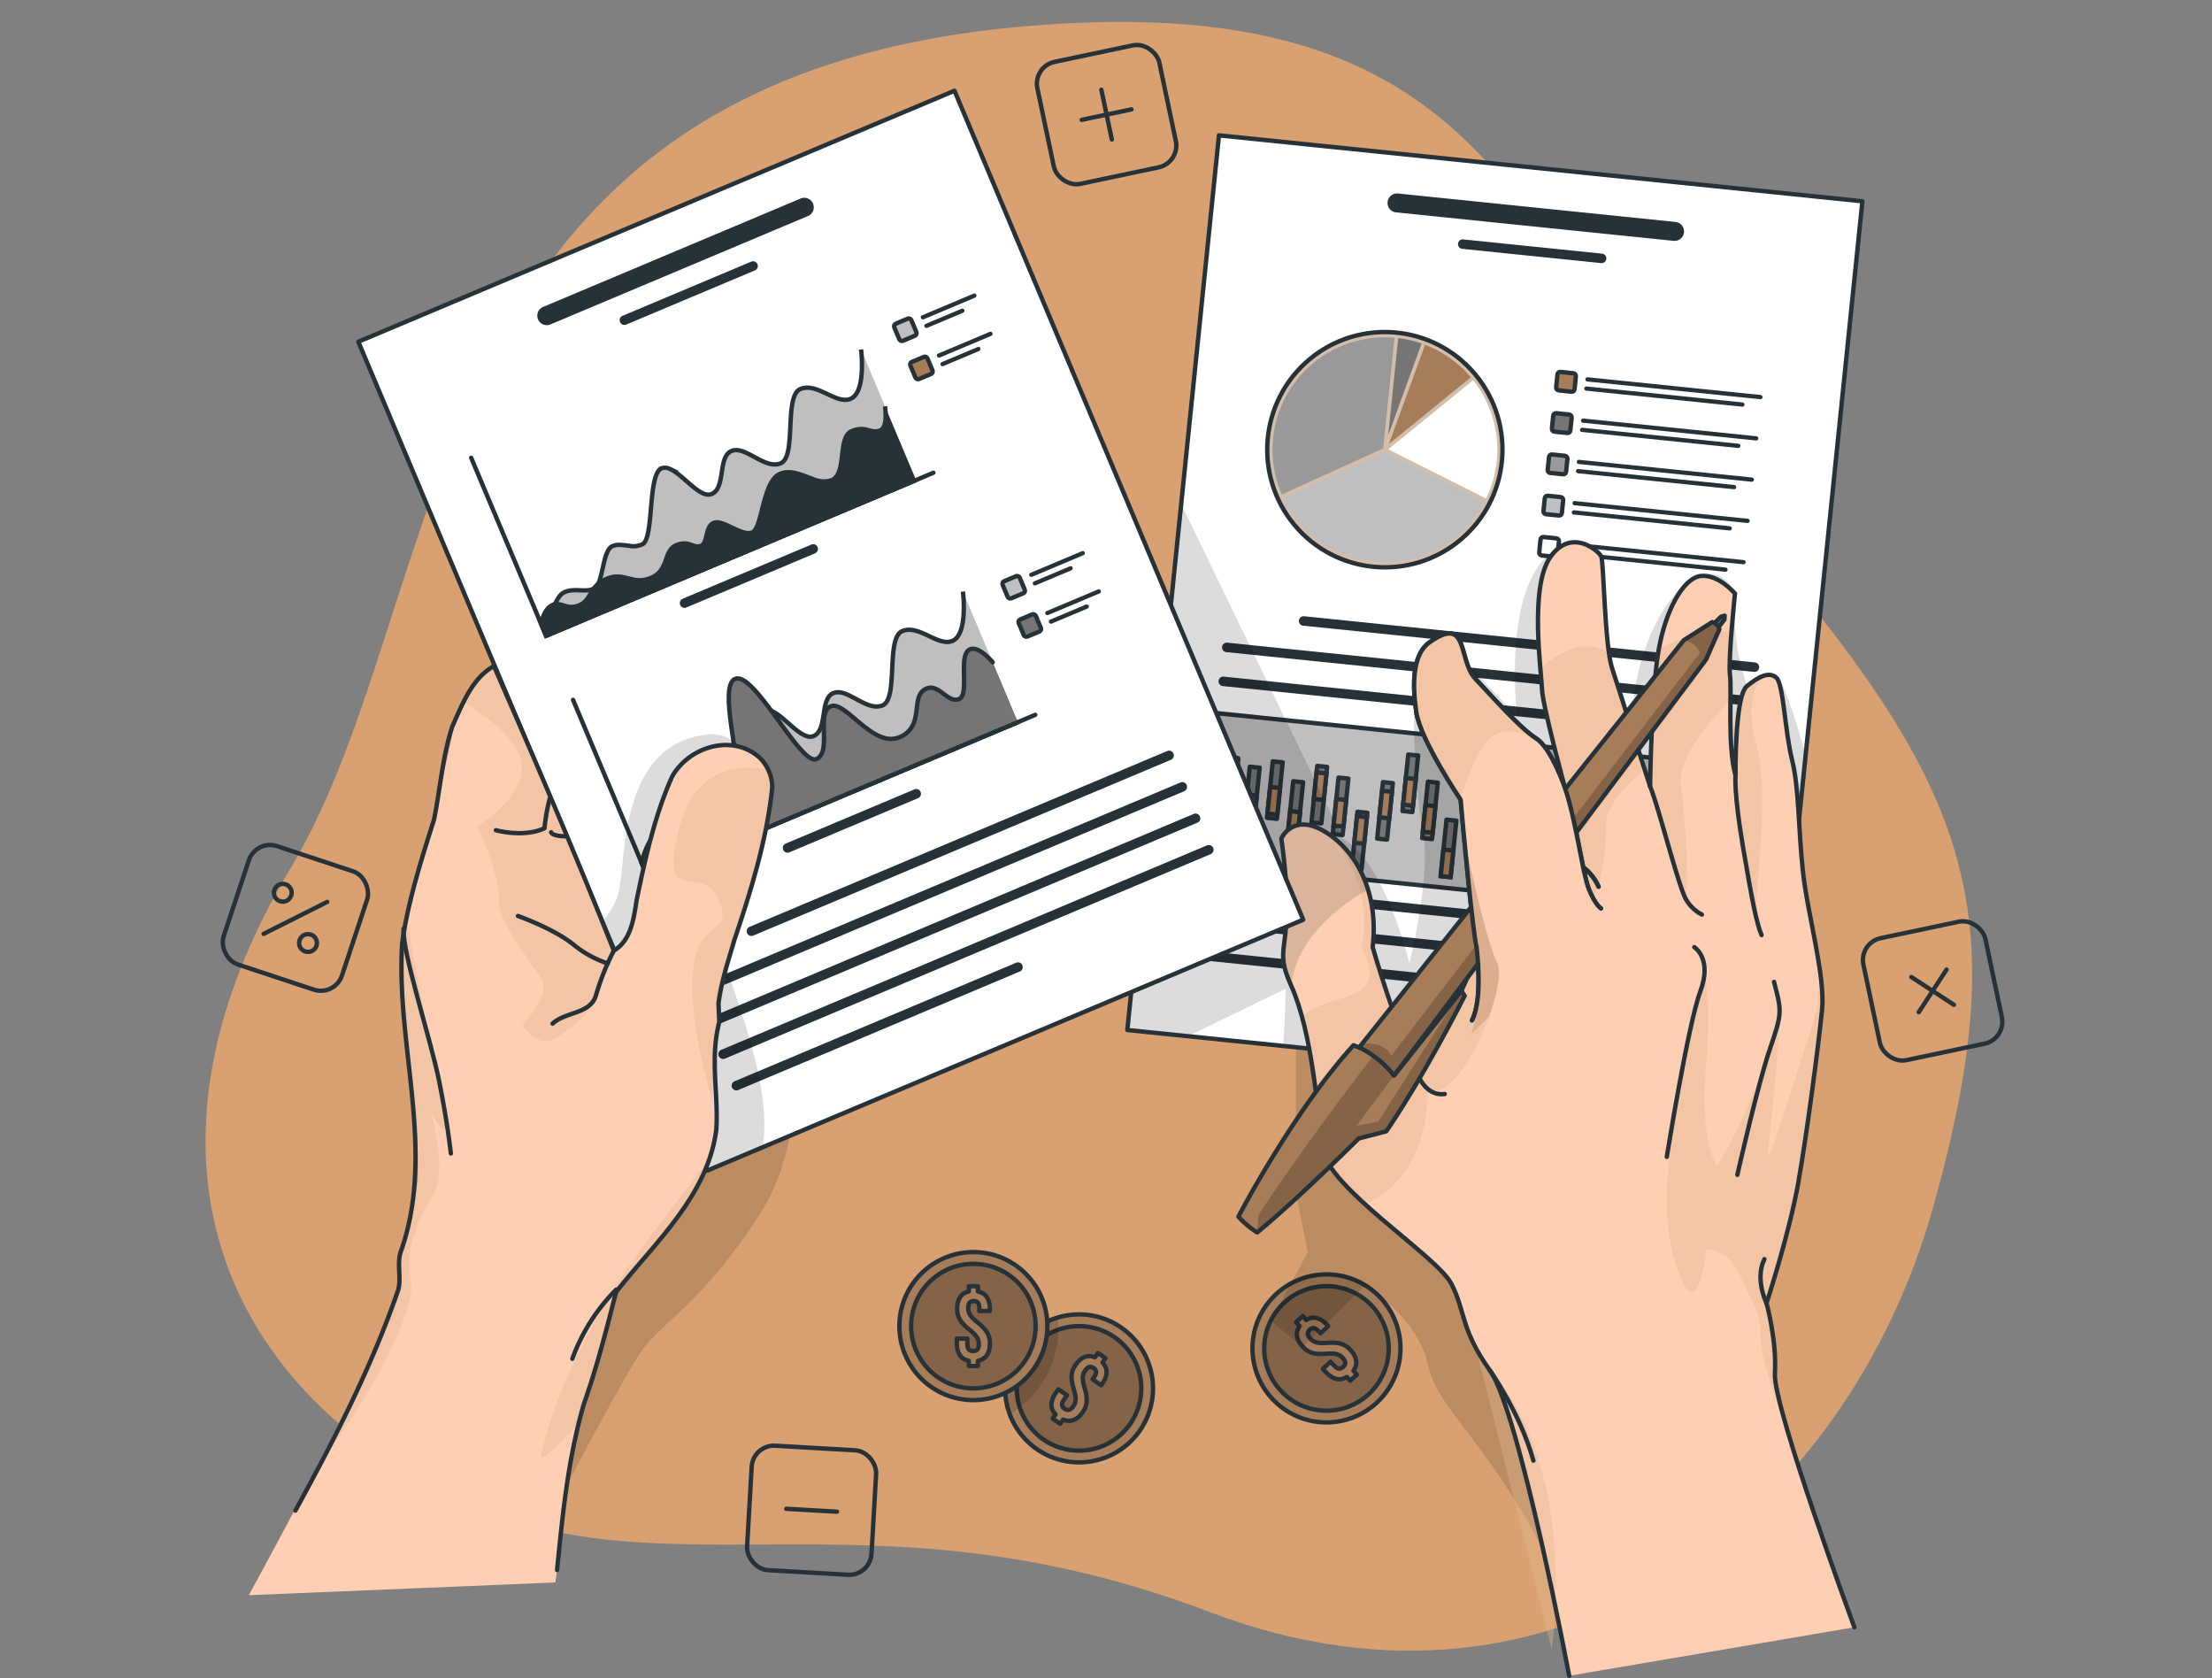 <svg xmlns="http://www.w3.org/2000/svg" xmlns:xlink="http://www.w3.org/1999/xlink" width="505" height="383.071" viewBox="0 0 505 383.071">
  <rect x="0" y="0" width="505" height="383.071" fill="#808080" stroke="none"/>
  <defs>
    <clipPath id="clip-path">
      <path id="Trazado_141553" data-name="Trazado 141553" d="M254.91,398.389a16.887,16.887,0,1,1-4.282-23.5A16.9,16.9,0,0,1,254.91,398.389Z" transform="translate(-224.121 -371.887)" fill="#a77d59" stroke="#263238" stroke-linecap="round" stroke-linejoin="round" stroke-width="1"/>
    </clipPath>
    <clipPath id="clip-path-2">
      <path id="Trazado_141585" data-name="Trazado 141585" d="M422.385,93.447,409.428,219.871l-7.968,77.773L290.11,286.238l-21.667-2.219L254.57,282.6l12.3-120.025L275.494,78.4Z" transform="translate(-254.57 -78.4)" fill="#fff" stroke="#263238" stroke-linecap="round" stroke-linejoin="round" stroke-width="1"/>
    </clipPath>
    <clipPath id="clip-path-3">
      <circle id="Elipse_4817" data-name="Elipse 4817" cx="26.86" cy="26.86" r="26.86" transform="matrix(0.768, -0.64, 0.64, 0.768, 0, 34.384)" fill="#a77d59" stroke="#263238" stroke-miterlimit="10" stroke-width="1"/>
    </clipPath>
    <clipPath id="clip-path-4">
      <path id="Trazado_141610" data-name="Trazado 141610" d="M393.474,201.2l-3.039,6.9L308.646,317.15l-9.11-5.807L311.9,295.828l73.463-92.149,6.48-4.116A2.3,2.3,0,0,1,393.474,201.2Z" transform="translate(-299.536 -199.562)" fill="#a77d59" stroke="#263238" stroke-linecap="round" stroke-linejoin="round" stroke-width="1"/>
    </clipPath>
    <clipPath id="clip-path-5">
      <path id="Trazado_141614" data-name="Trazado 141614" d="M333.884,292.489s-9.127,18.12-17.912,30.937l-6.275,1.623s-14.394,14.3-23.176,21.443a19.7,19.7,0,0,1-4.293-3.6S294.7,318.94,308.5,303.781a17.6,17.6,0,0,1,4.527,2.4,22.229,22.229,0,0,1,4.725,4.534l15.379-19.348Z" transform="translate(-282.228 -291.371)" fill="#a77d59" stroke="#263238" stroke-linecap="round" stroke-linejoin="round" stroke-width="1"/>
    </clipPath>
    <clipPath id="clip-path-6">
      <path id="Trazado_141648" data-name="Trazado 141648" d="M278.824,256.5,155.443,308.422l-12.718,5.355-23.968-56.95L63.1,124.58,199.2,67.3Z" transform="translate(-63.1 -67.3)" fill="#fff" stroke="#263238" stroke-linecap="round" stroke-linejoin="round" stroke-width="1"/>
    </clipPath>
  </defs>
  <g id="Grupo_70585" data-name="Grupo 70585" transform="translate(-180 -489)">
    <g id="Grupo_70071" data-name="Grupo 70071" transform="translate(-735 91.917)">
      <rect id="Rectángulo_31121" data-name="Rectángulo 31121" width="505" height="382" transform="translate(915 397.083)" fill="none"/>
    </g>
    <g id="Grupo_70584" data-name="Grupo 70584" transform="translate(201.866 443.838)">
      <g id="Background_Simple" data-name="Background Simple" transform="translate(25.059 50.162)">
        <g id="Grupo_70475" data-name="Grupo 70475">
          <path id="Trazado_141544" data-name="Trazado 141544" d="M211.371,51.224C325.1,41.1,325.294,105.261,376.538,165.04s62.21,86.882,42.893,155.792-84.415,122.93-164.946,92.323S127.821,411.941,77.025,384.76,7.369,305.068,44.549,243.179,71.137,63.713,211.371,51.224Z" transform="translate(-25.059 -50.162)" fill="#d9a171"/>
        </g>
      </g>
      <g id="Doodles" transform="translate(27.597 54.467)">
        <g id="Grupo_70481" data-name="Grupo 70481">
          <g id="Grupo_70476" data-name="Grupo 70476" transform="translate(186.319)">
            <rect id="Rectángulo_31985" data-name="Rectángulo 31985" width="28.454" height="28.454" rx="5.09" transform="translate(0 5.864) rotate(-11.893)" fill="none" stroke="#263238" stroke-linecap="round" stroke-linejoin="round" stroke-width="1"/>
            <line id="Línea_425" data-name="Línea 425" x2="2.391" y2="11.354" transform="translate(15.658 11.177)" fill="none" stroke="#263238" stroke-linecap="round" stroke-linejoin="round" stroke-width="1"/>
            <line id="Línea_426" data-name="Línea 426" x1="11.354" y2="2.391" transform="translate(11.177 15.658)" fill="none" stroke="#263238" stroke-linecap="round" stroke-linejoin="round" stroke-width="1"/>
          </g>
          <g id="Grupo_70477" data-name="Grupo 70477" transform="translate(374.905 200.01)">
            <rect id="Rectángulo_31986" data-name="Rectángulo 31986" width="28.454" height="28.454" rx="5.09" transform="translate(0 5.864) rotate(-11.893)" fill="none" stroke="#263238" stroke-linecap="round" stroke-linejoin="round" stroke-width="1"/>
            <line id="Línea_427" data-name="Línea 427" x1="6.338" y2="9.719" transform="translate(13.685 11.994)" fill="none" stroke="#263238" stroke-linecap="round" stroke-linejoin="round" stroke-width="1"/>
            <line id="Línea_428" data-name="Línea 428" x1="9.719" y1="6.338" transform="translate(11.994 13.685)" fill="none" stroke="#263238" stroke-linecap="round" stroke-linejoin="round" stroke-width="1"/>
          </g>
          <g id="Grupo_70478" data-name="Grupo 70478" transform="translate(120.802 320.373)">
            <rect id="Rectángulo_31987" data-name="Rectángulo 31987" width="28.454" height="28.454" rx="5.09" transform="translate(1.64) rotate(3.304)" fill="none" stroke="#263238" stroke-linecap="round" stroke-linejoin="round" stroke-width="1"/>
            <line id="Línea_429" data-name="Línea 429" x1="11.584" y1="0.669" transform="translate(9.232 14.689)" fill="none" stroke="#263238" stroke-linecap="round" stroke-linejoin="round" stroke-width="1"/>
          </g>
          <g id="Grupo_70480" data-name="Grupo 70480" transform="translate(0 182.217)">
            <rect id="Rectángulo_31988" data-name="Rectángulo 31988" width="28.454" height="28.454" rx="5.09" transform="translate(8.948 0) rotate(18.329)" fill="none" stroke="#263238" stroke-linecap="round" stroke-linejoin="round" stroke-width="1"/>
            <line id="Línea_430" data-name="Línea 430" x1="14.516" y2="7.292" transform="translate(10.721 14.334)" fill="none" stroke="#263238" stroke-linecap="round" stroke-linejoin="round" stroke-width="1"/>
            <g id="Grupo_70479" data-name="Grupo 70479" transform="translate(13.073 10.218)">
              <path id="Trazado_141546" data-name="Trazado 141546" d="M45.919,265.846a2.025,2.025,0,1,1-2.719-.9A2.026,2.026,0,0,1,45.919,265.846Z" transform="translate(-42.084 -264.729)" fill="none" stroke="#263238" stroke-linecap="round" stroke-linejoin="round" stroke-width="1"/>
              <path id="Trazado_141547" data-name="Trazado 141547" d="M52.2,278.357a2.025,2.025,0,1,1-2.719-.9A2.025,2.025,0,0,1,52.2,278.357Z" transform="translate(-42.606 -265.769)" fill="none" stroke="#263238" stroke-linecap="round" stroke-linejoin="round" stroke-width="1"/>
            </g>
          </g>
        </g>
      </g>
      <g id="Coins" transform="translate(183.463 329.584)">
        <g id="Grupo_70484" data-name="Grupo 70484" transform="translate(24.121 15.574)">
          <path id="Trazado_141548" data-name="Trazado 141548" d="M254.91,398.389a16.887,16.887,0,1,1-4.282-23.5A16.9,16.9,0,0,1,254.91,398.389Z" transform="translate(-224.121 -371.887)" fill="#a77d59"/>
          <g id="Grupo_70483" data-name="Grupo 70483" clip-path="url(#clip-path)">
            <path id="Trazado_141549" data-name="Trazado 141549" d="M252.951,397.106a14.213,14.213,0,1,1-3.607-19.774A14.214,14.214,0,0,1,252.951,397.106Z" transform="translate(-224.364 -372.129)" fill="rgba(0,0,0,0.7)" opacity="0.3"/>
            <path id="Trazado_141550" data-name="Trazado 141550" d="M252.951,397.106a14.213,14.213,0,1,1-3.607-19.774A14.214,14.214,0,0,1,252.951,397.106Z" transform="translate(-224.364 -372.129)" fill="none" stroke="#263238" stroke-linecap="round" stroke-linejoin="round" stroke-width="1"/>
            <g id="Grupo_70482" data-name="Grupo 70482" transform="translate(10.581 8.813)">
              <path id="Trazado_141551" data-name="Trazado 141551" d="M245.619,382.485l.682-.987,1.706,1.179-.682.987c1.27,1.326,1.242,2.988,0,4.79l-.289.418-1.972-1.364.38-.549c.657-.949.526-1.571-.138-2.03s-1.293-.361-1.948.587-.734,1.874-.105,3.963c.764,2.546.63,4-.419,5.513-1.245,1.8-2.823,2.421-4.512,1.7l-.668.968-1.706-1.18.668-.967c-1.288-1.339-1.247-3.02,0-4.821l.629-.91,1.972,1.363-.721,1.043c-.656.949-.475,1.578.189,2.036s1.317.406,1.972-.542.748-1.893.105-3.963c-.776-2.526-.629-3.994.42-5.512C242.41,382.423,243.936,381.8,245.619,382.485Z" transform="translate(-235.661 -381.498)" fill="#a77d59" stroke="#263238" stroke-linecap="round" stroke-linejoin="round" stroke-width="1"/>
            </g>
            <path id="Trazado_141552" data-name="Trazado 141552" d="M236.306,375.155a22.755,22.755,0,0,1-11.131,19.576,16.881,16.881,0,0,1,10.994-22.061A22.194,22.194,0,0,1,236.306,375.155Z" transform="translate(-224.121 -371.952)" fill="rgba(0,0,0,0.7)" opacity="0.2"/>
          </g>
          <path id="Trazado_141554" data-name="Trazado 141554" d="M254.91,398.389a16.887,16.887,0,1,1-4.282-23.5A16.9,16.9,0,0,1,254.91,398.389Z" transform="translate(-224.121 -371.887)" fill="none" stroke="#263238" stroke-linecap="round" stroke-linejoin="round" stroke-width="1"/>
        </g>
        <g id="Grupo_70486" data-name="Grupo 70486" transform="translate(0 1.358)">
          <circle id="Elipse_4811" data-name="Elipse 4811" cx="16.894" cy="16.894" r="16.894" fill="#a77d59" stroke="#263238" stroke-linecap="round" stroke-linejoin="round" stroke-width="1"/>
          <circle id="Elipse_4812" data-name="Elipse 4812" cx="14.213" cy="14.213" r="14.213" transform="translate(2.681 2.681)" fill="rgba(0,0,0,0.7)" opacity="0.3"/>
          <circle id="Elipse_4813" data-name="Elipse 4813" cx="14.213" cy="14.213" r="14.213" transform="translate(2.681 2.681)" fill="none" stroke="#263238" stroke-linecap="round" stroke-linejoin="round" stroke-width="1"/>
          <g id="Grupo_70485" data-name="Grupo 70485" transform="translate(13.114 7.787)">
            <path id="Trazado_141555" data-name="Trazado 141555" d="M214.86,366.076v-1.2h2.075v1.2c1.8.368,2.721,1.751,2.721,3.941v.508h-2.4v-.668c0-1.154-.461-1.591-1.268-1.591s-1.269.437-1.269,1.591.462,1.959,2.168,3.319c2.075,1.66,2.79,2.928,2.79,4.773,0,2.191-.945,3.6-2.744,3.965v1.176H214.86v-1.176c-1.821-.369-2.743-1.774-2.743-3.965v-1.107h2.4v1.267c0,1.153.507,1.568,1.314,1.568s1.314-.414,1.314-1.568-.461-1.982-2.168-3.319c-2.074-1.637-2.789-2.928-2.789-4.773C212.186,367.85,213.085,366.467,214.86,366.076Z" transform="translate(-212.117 -364.876)" fill="#a77d59" stroke="#263238" stroke-linecap="round" stroke-linejoin="round" stroke-width="1"/>
          </g>
        </g>
        <g id="Grupo_70488" data-name="Grupo 70488" transform="translate(74.165)">
          <circle id="Elipse_4814" data-name="Elipse 4814" cx="16.894" cy="16.894" r="16.894" transform="translate(0 28.449) rotate(-57.348)" fill="#a77d59" stroke="#263238" stroke-linecap="round" stroke-linejoin="round" stroke-width="1"/>
          <path id="Trazado_141556" data-name="Trazado 141556" d="M313.281,369.4a14.213,14.213,0,1,1-20.087-.742A14.213,14.213,0,0,1,313.281,369.4Z" transform="translate(-279.527 -355.728)" fill="rgba(0,0,0,0.7)" opacity="0.3"/>
          <path id="Trazado_141557" data-name="Trazado 141557" d="M313.281,369.4a14.213,14.213,0,1,1-20.087-.742A14.213,14.213,0,0,1,313.281,369.4Z" transform="translate(-279.527 -355.728)" fill="none" stroke="#263238" stroke-linecap="round" stroke-linejoin="round" stroke-width="1"/>
          <g id="Grupo_70487" data-name="Grupo 70487" transform="translate(16.381 15.961)">
            <path id="Trazado_141558" data-name="Trazado 141558" d="M297.383,374.6l-.817-.878,1.52-1.412.817.878c1.568-.954,3.185-.568,4.675,1.037l.346.372-1.757,1.631-.455-.49c-.785-.845-1.42-.852-2.012-.3s-.632,1.184.153,2.028,1.672,1.121,3.846.958c2.651-.2,4.037.246,5.292,1.6,1.491,1.6,1.755,3.278.688,4.772l.8.862-1.52,1.412-.8-.862c-1.585.969-3.217.567-4.708-1.038l-.753-.811,1.757-1.632.863.929c.785.845,1.438.8,2.029.255s.68-1.2-.1-2.043-1.686-1.139-3.846-.957c-2.634.213-4.036-.247-5.292-1.6C296.631,377.72,296.349,376.094,297.383,374.6Z" transform="translate(-296.566 -372.309)" fill="#a77d59" stroke="#263238" stroke-linecap="round" stroke-linejoin="round" stroke-width="1"/>
          </g>
        </g>
      </g>
      <g id="Right_hand" data-name="Right hand" transform="translate(235.502 76.054)">
        <g id="Grupo_70554" data-name="Grupo 70554" transform="translate(0 0)">
          <path id="Trazado_141559" data-name="Trazado 141559" d="M296.041,300.254s-.07,35.059,0,37.107,2.723,14.359,2.723,14.359l-8.513,15.693,7.329,5.908L311.84,359.3s12.142,7.5,14.361,18.227,15.429,18.539,29.138,48.246S384.683,359.3,384.683,359.3l-42.295-53.25Z" transform="translate(-257.534 -96.832)" fill="rgba(0,0,0,0.7)" opacity="0.2"/>
          <g id="Grupo_70542" data-name="Grupo 70542">
            <path id="Trazado_141560" data-name="Trazado 141560" d="M422.385,93.447,409.428,219.871l-7.968,77.773L290.11,286.238l-21.667-2.219L254.57,282.6l12.3-120.025L275.494,78.4Z" transform="translate(-254.57 -78.4)" fill="#fff"/>
            <g id="Grupo_70541" data-name="Grupo 70541" clip-path="url(#clip-path-2)">
              <path id="Trazado_141561" data-name="Trazado 141561" d="M385.1,99.368l-63.408-6.5a2.167,2.167,0,0,0-.442,4.31l63.408,6.5a2.166,2.166,0,1,0,.442-4.31Z" transform="translate(-259.948 -79.601)" fill="#263238"/>
              <path id="Trazado_141562" data-name="Trazado 141562" d="M369.8,107.551l-31.7-3.25a1.083,1.083,0,0,0-.221,2.156l31.7,3.249a1.083,1.083,0,1,0,.221-2.155Z" transform="translate(-261.411 -80.551)" fill="#263238"/>
              <g id="Grupo_70489" data-name="Grupo 70489" transform="translate(20.827 109.756)">
                <path id="Trazado_141563" data-name="Trazado 141563" d="M401.4,208.652,298.482,198.106a1.083,1.083,0,0,0-.22,2.155l102.912,10.545a1.083,1.083,0,0,0,.221-2.155Z" transform="translate(-278.946 -198.101)" fill="#263238"/>
                <path id="Trazado_141564" data-name="Trazado 141564" d="M399.01,216.947,279.343,204.685a1.083,1.083,0,1,0-.22,2.155L398.79,219.1a1.083,1.083,0,0,0,.22-2.156Z" transform="translate(-277.356 -198.647)" fill="#263238"/>
                <path id="Trazado_141565" data-name="Trazado 141565" d="M364.634,221.965l-86.157-8.829a1.083,1.083,0,0,0-.22,2.155l86.157,8.829a1.083,1.083,0,1,0,.22-2.155Z" transform="translate(-277.284 -199.349)" fill="#263238"/>
              </g>
              <rect id="Rectángulo_31989" data-name="Rectángulo 31989" width="34.351" height="121.269" transform="translate(17.172 166.077) rotate(-84.149)" fill="#bfbfbf" stroke="#263238" stroke-miterlimit="10" stroke-width="1"/>
              <g id="Grupo_70515" data-name="Grupo 70515" transform="translate(20.974 33.923)">
                <g id="Grupo_70493" data-name="Grupo 70493">
                  <g id="Grupo_70491" data-name="Grupo 70491">
                    <circle id="Elipse_4815" data-name="Elipse 4815" cx="26.86" cy="26.86" r="26.86" transform="matrix(0.768, -0.64, 0.64, 0.768, 0, 34.384)" fill="#a77d59"/>
                    <g id="Grupo_70490" data-name="Grupo 70490" clip-path="url(#clip-path-3)">
                      <circle id="Elipse_4816" data-name="Elipse 4816" cx="26.86" cy="26.86" r="26.86" transform="matrix(0.768, -0.64, 0.64, 0.768, 0, 34.384)" fill="#fff" opacity="0.5"/>
                    </g>
                    <circle id="Elipse_4818" data-name="Elipse 4818" cx="26.86" cy="26.86" r="26.86" transform="matrix(0.768, -0.64, 0.64, 0.768, 0, 34.384)" fill="none" stroke="#263238" stroke-miterlimit="10" stroke-width="1"/>
                  </g>
                  <g id="Grupo_70492" data-name="Grupo 70492" transform="translate(12.176 12.177)">
                    <path id="Trazado_141566" data-name="Trazado 141566" d="M319.543,155.127l22.336,11.238a25.664,25.664,0,0,0-2.954-27.017Z" transform="translate(-293.119 -129.564)" fill="#fff"/>
                    <path id="Trazado_141567" data-name="Trazado 141567" d="M319.7,153.187l18.7-15.225a25.613,25.613,0,0,0-10.446-7.441l-3.373,9.262Z" transform="translate(-293.132 -128.831)" fill="#a77d59"/>
                    <path id="Trazado_141568" data-name="Trazado 141568" d="M321.805,128.876l-2.268,22.135,7.617-20.913A25.659,25.659,0,0,0,321.805,128.876Z" transform="translate(-293.118 -128.694)" fill="#757575"/>
                    <path id="Trazado_141569" data-name="Trazado 141569" d="M315.984,154.042l2.589-25.268a25.644,25.644,0,0,0-25.72,35.775Z" transform="translate(-290.725 -128.677)" fill="#999"/>
                    <path id="Trazado_141570" data-name="Trazado 141570" d="M313.987,182.21a25.657,25.657,0,0,0,25.338-13.615l-22.732-11.437L293.42,167.683A25.639,25.639,0,0,0,313.987,182.21Z" transform="translate(-290.949 -131.044)" fill="#bfbfbf"/>
                  </g>
                </g>
                <g id="Grupo_70514" data-name="Grupo 70514" transform="translate(72.999 20.016)">
                  <g id="Grupo_70497" data-name="Grupo 70497" transform="translate(3.861)">
                    <rect id="Rectángulo_31990" data-name="Rectángulo 31990" width="4.228" height="4.228" rx="0.626" transform="translate(0.431) rotate(5.851)" fill="#a77d59" stroke="#263238" stroke-miterlimit="10" stroke-width="1"/>
                    <g id="Grupo_70496" data-name="Grupo 70496" transform="translate(6.504 1.271)">
                      <g id="Grupo_70494" data-name="Grupo 70494" transform="translate(0.215)">
                        <path id="Trazado_141571" data-name="Trazado 141571" d="M408.511,143.627l-39.478-4.045a.486.486,0,0,1,.1-.966l39.478,4.045a.486.486,0,1,1-.1.966Z" transform="translate(-368.597 -138.612)" fill="#263238"/>
                      </g>
                      <g id="Grupo_70495" data-name="Grupo 70495" transform="translate(0 2.103)">
                        <path id="Trazado_141572" data-name="Trazado 141572" d="M404.411,145.525,368.8,141.875a.486.486,0,1,1,.1-.966l35.612,3.649a.486.486,0,0,1-.1.966Z" transform="translate(-368.362 -140.906)" fill="#263238"/>
                      </g>
                    </g>
                  </g>
                  <g id="Grupo_70501" data-name="Grupo 70501" transform="translate(2.896 9.419)">
                    <rect id="Rectángulo_31991" data-name="Rectángulo 31991" width="4.228" height="4.228" rx="0.626" transform="matrix(0.995, 0.102, -0.102, 0.995, 0.431, 0)" fill="#757575" stroke="#263238" stroke-linecap="round" stroke-linejoin="round" stroke-width="1"/>
                    <g id="Grupo_70500" data-name="Grupo 70500" transform="translate(6.504 1.271)">
                      <g id="Grupo_70498" data-name="Grupo 70498" transform="translate(0.215)">
                        <path id="Trazado_141573" data-name="Trazado 141573" d="M407.459,153.9l-39.478-4.045a.486.486,0,1,1,.1-.966l39.478,4.045a.486.486,0,1,1-.1.966Z" transform="translate(-367.544 -148.885)" fill="#263238"/>
                      </g>
                      <g id="Grupo_70499" data-name="Grupo 70499" transform="translate(0 2.102)">
                        <path id="Trazado_141574" data-name="Trazado 141574" d="M403.358,155.8l-35.612-3.649a.486.486,0,1,1,.1-.966l35.611,3.649a.486.486,0,1,1-.1.966Z" transform="translate(-367.309 -151.178)" fill="#263238"/>
                      </g>
                    </g>
                  </g>
                  <g id="Grupo_70505" data-name="Grupo 70505" transform="translate(1.93 18.839)">
                    <rect id="Rectángulo_31992" data-name="Rectángulo 31992" width="4.228" height="4.228" rx="0.626" transform="matrix(0.995, 0.102, -0.102, 0.995, 0.431, 0)" fill="#999" stroke="#263238" stroke-linecap="round" stroke-linejoin="round" stroke-width="1"/>
                    <g id="Grupo_70504" data-name="Grupo 70504" transform="translate(6.504 1.271)">
                      <g id="Grupo_70502" data-name="Grupo 70502" transform="translate(0.215)">
                        <path id="Trazado_141575" data-name="Trazado 141575" d="M406.406,164.173l-39.478-4.045a.486.486,0,1,1,.1-.966l39.478,4.045a.486.486,0,0,1-.1.966Z" transform="translate(-366.492 -159.158)" fill="#263238"/>
                      </g>
                      <g id="Grupo_70503" data-name="Grupo 70503" transform="translate(0 2.103)">
                        <path id="Trazado_141576" data-name="Trazado 141576" d="M402.306,166.07l-35.612-3.649a.486.486,0,0,1,.1-.966L402.4,165.1a.486.486,0,1,1-.1.966Z" transform="translate(-366.257 -161.451)" fill="#263238"/>
                      </g>
                    </g>
                  </g>
                  <g id="Grupo_70509" data-name="Grupo 70509" transform="translate(0.965 28.258)">
                    <rect id="Rectángulo_31993" data-name="Rectángulo 31993" width="4.228" height="4.228" rx="0.626" transform="matrix(0.995, 0.102, -0.102, 0.995, 0.431, 0)" fill="#bfbfbf" stroke="#263238" stroke-miterlimit="10" stroke-width="1"/>
                    <g id="Grupo_70508" data-name="Grupo 70508" transform="translate(6.504 1.271)">
                      <g id="Grupo_70506" data-name="Grupo 70506" transform="translate(0.215)">
                        <path id="Trazado_141577" data-name="Trazado 141577" d="M405.353,174.446,365.875,170.4a.486.486,0,1,1,.1-.966l39.478,4.045a.486.486,0,0,1-.1.966Z" transform="translate(-365.439 -169.431)" fill="#263238"/>
                      </g>
                      <g id="Grupo_70507" data-name="Grupo 70507" transform="translate(0 2.103)">
                        <path id="Trazado_141578" data-name="Trazado 141578" d="M401.253,176.343l-35.612-3.649a.486.486,0,0,1,.1-.966l35.612,3.649a.486.486,0,0,1-.1.966Z" transform="translate(-365.204 -171.724)" fill="#263238"/>
                      </g>
                    </g>
                  </g>
                  <g id="Grupo_70513" data-name="Grupo 70513" transform="translate(0 37.677)">
                    <rect id="Rectángulo_31994" data-name="Rectángulo 31994" width="4.228" height="4.228" rx="0.626" transform="translate(0.431) rotate(5.85)" fill="#fff" stroke="#263238" stroke-linecap="round" stroke-linejoin="round" stroke-width="1"/>
                    <g id="Grupo_70512" data-name="Grupo 70512" transform="translate(6.504 1.271)">
                      <g id="Grupo_70510" data-name="Grupo 70510" transform="translate(0.215)">
                        <path id="Trazado_141579" data-name="Trazado 141579" d="M404.3,184.718l-39.478-4.045a.486.486,0,1,1,.1-.966l39.478,4.045a.486.486,0,1,1-.1.966Z" transform="translate(-364.386 -179.703)" fill="#263238"/>
                      </g>
                      <g id="Grupo_70511" data-name="Grupo 70511" transform="translate(0 2.103)">
                        <path id="Trazado_141580" data-name="Trazado 141580" d="M400.2,186.616l-35.612-3.649a.486.486,0,1,1,.1-.966l35.612,3.649a.486.486,0,0,1-.1.966Z" transform="translate(-364.151 -181.997)" fill="#263238"/>
                      </g>
                    </g>
                  </g>
                </g>
              </g>
              <g id="Grupo_70539" data-name="Grupo 70539" transform="translate(21.735 141.327)">
                <g id="Grupo_70516" data-name="Grupo 70516" transform="translate(101.314 12.683)">
                  <rect id="Rectángulo_31995" data-name="Rectángulo 31995" width="2.266" height="12.955" transform="translate(2.254 13.118) rotate(-174.148)" fill="#757575" stroke="#263238" stroke-linecap="round" stroke-linejoin="round" stroke-width="1"/>
                  <rect id="Rectángulo_31996" data-name="Rectángulo 31996" width="2.266" height="6.098" transform="translate(2.453 11.177) rotate(-174.15)" fill="#a77d59" stroke="#263238" stroke-miterlimit="10" stroke-width="1"/>
                </g>
                <g id="Grupo_70517" data-name="Grupo 70517" transform="translate(106.721 9.951)">
                  <rect id="Rectángulo_31997" data-name="Rectángulo 31997" width="2.266" height="12.955" transform="translate(2.254 13.118) rotate(-174.15)" fill="#757575" stroke="#263238" stroke-linecap="round" stroke-linejoin="round" stroke-width="1"/>
                  <rect id="Rectángulo_31998" data-name="Rectángulo 31998" width="6.098" height="2.266" transform="translate(0.348 9.49) rotate(-84.148)" fill="#a77d59" stroke="#263238" stroke-miterlimit="10" stroke-width="1"/>
                </g>
                <g id="Grupo_70518" data-name="Grupo 70518" transform="translate(111.542 12.943)">
                  <rect id="Rectángulo_31999" data-name="Rectángulo 31999" width="2.266" height="12.955" transform="translate(2.254 13.118) rotate(-174.15)" fill="#757575" stroke="#263238" stroke-linecap="round" stroke-linejoin="round" stroke-width="1"/>
                  <rect id="Rectángulo_32000" data-name="Rectángulo 32000" width="2.266" height="6.098" transform="translate(2.751 8.265) rotate(-174.148)" fill="#a77d59" stroke="#263238" stroke-miterlimit="10" stroke-width="1"/>
                </g>
                <g id="Grupo_70519" data-name="Grupo 70519" transform="translate(96.5 9.617)">
                  <rect id="Rectángulo_32001" data-name="Rectángulo 32001" width="2.266" height="12.955" transform="translate(2.254 13.118) rotate(-174.148)" fill="#757575" stroke="#263238" stroke-linecap="round" stroke-linejoin="round" stroke-width="1"/>
                  <rect id="Rectángulo_32002" data-name="Rectángulo 32002" width="2.266" height="6.098" transform="translate(2.454 11.177) rotate(-174.15)" fill="#a77d59" stroke="#263238" stroke-miterlimit="10" stroke-width="1"/>
                </g>
                <g id="Grupo_70520" data-name="Grupo 70520" transform="translate(91.035 12.91)">
                  <rect id="Rectángulo_32003" data-name="Rectángulo 32003" width="2.266" height="12.955" transform="translate(2.254 13.118) rotate(-174.15)" fill="#757575" stroke="#263238" stroke-linecap="round" stroke-linejoin="round" stroke-width="1"/>
                  <rect id="Rectángulo_32004" data-name="Rectángulo 32004" width="2.266" height="6.098" transform="translate(2.403 11.662) rotate(-174.148)" fill="#a77d59" stroke="#263238" stroke-miterlimit="10" stroke-width="1"/>
                </g>
                <g id="Grupo_70521" data-name="Grupo 70521" transform="translate(86.302 9.063)">
                  <rect id="Rectángulo_32005" data-name="Rectángulo 32005" width="2.266" height="12.955" transform="translate(2.254 13.118) rotate(-174.15)" fill="#757575" stroke="#263238" stroke-linecap="round" stroke-linejoin="round" stroke-width="1"/>
                  <rect id="Rectángulo_32006" data-name="Rectángulo 32006" width="2.266" height="6.098" transform="translate(2.304 12.633) rotate(-174.148)" fill="#a77d59" stroke="#263238" stroke-miterlimit="10" stroke-width="1"/>
                </g>
                <g id="Grupo_70522" data-name="Grupo 70522" transform="translate(80.537 15.28)">
                  <rect id="Rectángulo_32007" data-name="Rectángulo 32007" width="2.266" height="12.955" transform="translate(2.254 13.118) rotate(-174.148)" fill="#757575" stroke="#263238" stroke-linecap="round" stroke-linejoin="round" stroke-width="1"/>
                  <rect id="Rectángulo_32008" data-name="Rectángulo 32008" width="2.266" height="6.098" transform="translate(2.304 12.633) rotate(-174.148)" fill="#a77d59" stroke="#263238" stroke-miterlimit="10" stroke-width="1"/>
                </g>
                <g id="Grupo_70523" data-name="Grupo 70523" transform="translate(76.295 6.645)">
                  <rect id="Rectángulo_32009" data-name="Rectángulo 32009" width="2.266" height="12.955" transform="translate(2.254 13.118) rotate(-174.15)" fill="#757575" stroke="#263238" stroke-linecap="round" stroke-linejoin="round" stroke-width="1"/>
                  <rect id="Rectángulo_32010" data-name="Rectángulo 32010" width="2.266" height="6.098" transform="translate(2.453 11.177) rotate(-174.15)" fill="#a77d59" stroke="#263238" stroke-miterlimit="10" stroke-width="1"/>
                </g>
                <g id="Grupo_70524" data-name="Grupo 70524" transform="translate(71.297 5.373)">
                  <rect id="Rectángulo_32011" data-name="Rectángulo 32011" width="2.266" height="12.955" transform="translate(2.254 13.118) rotate(-174.148)" fill="#757575" stroke="#263238" stroke-linecap="round" stroke-linejoin="round" stroke-width="1"/>
                  <rect id="Rectángulo_32012" data-name="Rectángulo 32012" width="2.266" height="6.098" transform="translate(2.752 8.265) rotate(-174.15)" fill="#a77d59" stroke="#263238" stroke-miterlimit="10" stroke-width="1"/>
                </g>
                <g id="Grupo_70525" data-name="Grupo 70525" transform="translate(65.394 12.941)">
                  <rect id="Rectángulo_32013" data-name="Rectángulo 32013" width="2.266" height="12.955" transform="translate(2.254 13.118) rotate(-174.15)" fill="#757575" stroke="#263238" stroke-linecap="round" stroke-linejoin="round" stroke-width="1"/>
                  <rect id="Rectángulo_32014" data-name="Rectángulo 32014" width="2.266" height="6.098" transform="translate(2.801 7.779) rotate(-174.15)" fill="#a77d59" stroke="#263238" stroke-miterlimit="10" stroke-width="1"/>
                </g>
                <g id="Grupo_70526" data-name="Grupo 70526" transform="translate(60.9 6.757)">
                  <rect id="Rectángulo_32015" data-name="Rectángulo 32015" width="2.266" height="12.955" transform="translate(2.254 13.118) rotate(-174.15)" fill="#757575" stroke="#263238" stroke-linecap="round" stroke-linejoin="round" stroke-width="1"/>
                  <rect id="Rectángulo_32016" data-name="Rectángulo 32016" width="2.266" height="6.098" transform="translate(2.503 10.691) rotate(-174.15)" fill="#a77d59" stroke="#263238" stroke-miterlimit="10" stroke-width="1"/>
                </g>
                <g id="Grupo_70527" data-name="Grupo 70527" transform="translate(55.481 9.599)">
                  <rect id="Rectángulo_32017" data-name="Rectángulo 32017" width="2.266" height="12.955" transform="translate(2.254 13.118) rotate(-174.148)" fill="#757575" stroke="#263238" stroke-linecap="round" stroke-linejoin="round" stroke-width="1"/>
                  <rect id="Rectángulo_32018" data-name="Rectángulo 32018" width="2.266" height="6.098" transform="matrix(-0.995, -0.102, 0.102, -0.995, 2.454, 11.177)" fill="#a77d59" stroke="#263238" stroke-miterlimit="10" stroke-width="1"/>
                </g>
                <g id="Grupo_70528" data-name="Grupo 70528" transform="translate(49.814 14.865)">
                  <rect id="Rectángulo_32019" data-name="Rectángulo 32019" width="2.266" height="12.955" transform="translate(2.254 13.118) rotate(-174.148)" fill="#757575" stroke="#263238" stroke-linecap="round" stroke-linejoin="round" stroke-width="1"/>
                  <rect id="Rectángulo_32020" data-name="Rectángulo 32020" width="2.266" height="6.098" transform="translate(2.254 13.118) rotate(-174.15)" fill="#a77d59" stroke="#263238" stroke-miterlimit="10" stroke-width="1"/>
                </g>
                <g id="Grupo_70529" data-name="Grupo 70529" transform="translate(45.576 6.183)">
                  <rect id="Rectángulo_32021" data-name="Rectángulo 32021" width="2.266" height="12.955" transform="translate(2.254 13.118) rotate(-174.15)" fill="#757575" stroke="#263238" stroke-linecap="round" stroke-linejoin="round" stroke-width="1"/>
                  <rect id="Rectángulo_32022" data-name="Rectángulo 32022" width="2.266" height="6.098" transform="translate(2.403 11.662) rotate(-174.15)" fill="#a77d59" stroke="#263238" stroke-miterlimit="10" stroke-width="1"/>
                </g>
                <g id="Grupo_70530" data-name="Grupo 70530" transform="translate(41.082)">
                  <rect id="Rectángulo_32023" data-name="Rectángulo 32023" width="2.266" height="12.955" transform="matrix(-0.995, -0.102, 0.102, -0.995, 2.254, 13.118)" fill="#757575" stroke="#263238" stroke-linecap="round" stroke-linejoin="round" stroke-width="1"/>
                  <rect id="Rectángulo_32024" data-name="Rectángulo 32024" width="2.266" height="6.098" transform="translate(2.404 11.662) rotate(-174.15)" fill="#a77d59" stroke="#263238" stroke-miterlimit="10" stroke-width="1"/>
                </g>
                <g id="Grupo_70531" data-name="Grupo 70531" transform="translate(35.309 6.301)">
                  <rect id="Rectángulo_32025" data-name="Rectángulo 32025" width="2.266" height="12.955" transform="translate(2.254 13.118) rotate(-174.15)" fill="#757575" stroke="#263238" stroke-linecap="round" stroke-linejoin="round" stroke-width="1"/>
                  <rect id="Rectángulo_32026" data-name="Rectángulo 32026" width="2.266" height="6.098" transform="translate(2.752 8.265) rotate(-174.148)" fill="#a77d59" stroke="#263238" stroke-miterlimit="10" stroke-width="1"/>
                </g>
                <g id="Grupo_70532" data-name="Grupo 70532" transform="translate(29.488 13.065)">
                  <rect id="Rectángulo_32027" data-name="Rectángulo 32027" width="2.266" height="12.955" transform="translate(2.254 13.118) rotate(-174.15)" fill="#757575" stroke="#263238" stroke-linecap="round" stroke-linejoin="round" stroke-width="1"/>
                  <rect id="Rectángulo_32028" data-name="Rectángulo 32028" width="2.266" height="6.098" transform="translate(2.851 7.294) rotate(-174.15)" fill="#a77d59" stroke="#263238" stroke-miterlimit="10" stroke-width="1"/>
                </g>
                <g id="Grupo_70533" data-name="Grupo 70533" transform="translate(25.16 5.261)">
                  <rect id="Rectángulo_32029" data-name="Rectángulo 32029" width="2.266" height="12.955" transform="translate(2.254 13.118) rotate(-174.15)" fill="#757575" stroke="#263238" stroke-linecap="round" stroke-linejoin="round" stroke-width="1"/>
                  <rect id="Rectángulo_32030" data-name="Rectángulo 32030" width="2.266" height="6.098" transform="translate(2.453 11.177) rotate(-174.148)" fill="#a77d59" stroke="#263238" stroke-miterlimit="10" stroke-width="1"/>
                </g>
                <g id="Grupo_70534" data-name="Grupo 70534" transform="translate(20.306 2.597)">
                  <rect id="Rectángulo_32031" data-name="Rectángulo 32031" width="2.266" height="12.955" transform="translate(2.254 13.118) rotate(-174.148)" fill="#757575" stroke="#263238" stroke-linecap="round" stroke-linejoin="round" stroke-width="1"/>
                  <rect id="Rectángulo_32032" data-name="Rectángulo 32032" width="2.266" height="6.098" transform="translate(2.802 7.779) rotate(-174.15)" fill="#a77d59" stroke="#263238" stroke-miterlimit="10" stroke-width="1"/>
                </g>
                <g id="Grupo_70535" data-name="Grupo 70535" transform="translate(14.819 6.097)">
                  <rect id="Rectángulo_32033" data-name="Rectángulo 32033" width="2.266" height="12.955" transform="translate(2.254 13.118) rotate(-174.148)" fill="#757575" stroke="#263238" stroke-linecap="round" stroke-linejoin="round" stroke-width="1"/>
                  <rect id="Rectángulo_32034" data-name="Rectángulo 32034" width="2.266" height="6.098" transform="translate(2.255 13.118) rotate(-174.15)" fill="#a77d59" stroke="#263238" stroke-miterlimit="10" stroke-width="1"/>
                </g>
                <g id="Grupo_70536" data-name="Grupo 70536" transform="translate(10.157 1.557)">
                  <rect id="Rectángulo_32035" data-name="Rectángulo 32035" width="2.266" height="12.955" transform="translate(2.254 13.118) rotate(-174.15)" fill="#757575" stroke="#263238" stroke-linecap="round" stroke-linejoin="round" stroke-width="1"/>
                  <rect id="Rectángulo_32036" data-name="Rectángulo 32036" width="2.266" height="6.098" transform="translate(2.354 12.147) rotate(-174.148)" fill="#a77d59" stroke="#263238" stroke-miterlimit="10" stroke-width="1"/>
                </g>
                <g id="Grupo_70537" data-name="Grupo 70537" transform="translate(4.905 2.775)">
                  <rect id="Rectángulo_32037" data-name="Rectángulo 32037" width="2.266" height="12.955" transform="translate(2.254 13.118) rotate(-174.15)" fill="#757575" stroke="#263238" stroke-linecap="round" stroke-linejoin="round" stroke-width="1"/>
                  <rect id="Rectángulo_32038" data-name="Rectángulo 32038" width="2.266" height="6.098" transform="translate(2.304 12.633) rotate(-174.15)" fill="#a77d59" stroke="#263238" stroke-miterlimit="10" stroke-width="1"/>
                </g>
                <g id="Grupo_70538" data-name="Grupo 70538" transform="translate(0 0.6)">
                  <rect id="Rectángulo_32039" data-name="Rectángulo 32039" width="2.266" height="12.955" transform="translate(2.254 13.118) rotate(-174.15)" fill="#757575" stroke="#263238" stroke-linecap="round" stroke-linejoin="round" stroke-width="1"/>
                  <rect id="Rectángulo_32040" data-name="Rectángulo 32040" width="2.266" height="6.098" transform="translate(2.901 6.809) rotate(-174.15)" fill="#a77d59" stroke="#263238" stroke-miterlimit="10" stroke-width="1"/>
                </g>
              </g>
              <g id="Grupo_70540" data-name="Grupo 70540" transform="translate(14.431 172.168)">
                <path id="Trazado_141581" data-name="Trazado 141581" d="M394.42,276.719,291.507,266.173a1.083,1.083,0,1,0-.22,2.155L394.2,278.875a1.083,1.083,0,0,0,.221-2.156Z" transform="translate(-271.971 -266.168)" fill="#263238"/>
                <path id="Trazado_141582" data-name="Trazado 141582" d="M392.035,285.015,272.368,272.752a1.083,1.083,0,1,0-.22,2.155L391.815,287.17a1.083,1.083,0,0,0,.22-2.155Z" transform="translate(-270.381 -266.714)" fill="#263238"/>
                <path id="Trazado_141583" data-name="Trazado 141583" d="M340.9,288.315,271.5,281.2a1.083,1.083,0,0,0-.22,2.156l69.4,7.112a1.083,1.083,0,0,0,.221-2.156Z" transform="translate(-270.309 -267.417)" fill="#263238"/>
              </g>
              <path id="Trazado_141584" data-name="Trazado 141584" d="M402.8,209.893c-3.548-.284-4.777,5.373-4.777,5.373s-5.612-7.354-4.722-24.647c0,0-2.742-7.665-10.086-3.035s-14.955,20.952-13.139,38.731L355.8,178.92c-4.933,1.045-14.955,7.675-12.314,39.684l-15.578-16.468s-4.218-1.357-6.6,2.375-1.247,30.46.724,40.454-3.053,30.075-3.053,30.075S313.6,252.3,303.882,246.547L266.866,170.2l-12.3,120.025,13.873,1.421L290.721,280.8c-.124,5.016-.246,9.626-.612,13.063L401.46,305.271l7.968-77.773C406.724,217.806,404.138,209.994,402.8,209.893Z" transform="translate(-254.57 -86.027)" fill="rgba(0,0,0,0.7)" opacity="0.2"/>
            </g>
            <path id="Trazado_141586" data-name="Trazado 141586" d="M422.385,93.447,409.428,219.871l-7.968,77.773L290.11,286.238l-21.667-2.219L254.57,282.6l12.3-120.025L275.494,78.4Z" transform="translate(-254.57 -78.4)" fill="none" stroke="#263238" stroke-linecap="round" stroke-linejoin="round" stroke-width="1"/>
          </g>
          <g id="Grupo_70553" data-name="Grupo 70553" transform="translate(25.36 92.875)">
            <g id="Grupo_70546" data-name="Grupo 70546" transform="translate(9.806)">
              <g id="Grupo_70543" data-name="Grupo 70543" transform="translate(0.007)">
                <path id="Trazado_141587" data-name="Trazado 141587" d="M423.738,427.332l-65.1,11.076s-11.333-60.2-18.091-69.677-5.52-13.387-8.8-19.778c-1.981-3.86-11.911-11.058-19.7-18.164h-.009c-.679-.614-1.339-1.229-1.971-1.843-.275-.248-.532-.513-.789-.761-1.036-1.027-2-2.026-2.852-3.008q-.468-.523-.88-1.045a14.85,14.85,0,0,1-3.154-5.584,1.42,1.42,0,0,1-.055-.284,2.368,2.368,0,0,1-.055-.339c-.174-1.421-.358-3.044-.541-4.8-.037-.348-.073-.715-.119-1.082-.018-.147-.037-.284-.055-.44-.156-1.467-.33-3.026-.532-4.63-.2-1.678-.422-3.42-.679-5.171-.083-.605-.165-1.21-.266-1.825,0-.009,0-.018-.009-.018-.1-.679-.211-1.357-.321-2.045l-.3-1.76c-.018-.1-.046-.193-.055-.275-.128-.688-.257-1.357-.385-2.036a.924.924,0,0,1-.046-.229c-.128-.6-.248-1.183-.385-1.779-.284-1.33-.605-2.632-.954-3.9a48.341,48.341,0,0,0-2.43-6.969c-4.695-10.48,1.412-6.694-2.265-33.66,0,0,2.7-6.253,10.416-1.256a20.658,20.658,0,0,1,1.724,1.256h.009a21.675,21.675,0,0,1,4.1,4.383,25.323,25.323,0,0,1,3.539,7.3,31.737,31.737,0,0,1,1.045,13.112s5.795,19.86,8.848,24.381,15.679-21.447,14.863-24.473a40.876,40.876,0,0,1-.651-4.108c-.055-.449-.11-.926-.174-1.43s-.119-1.027-.174-1.568c-.037-.257-.064-.532-.1-.8-.009-.11-.018-.22-.037-.321-.11-1.036-.238-2.136-.358-3.273-.028-.321-.064-.624-.1-.935-.055-.541-.11-1.1-.165-1.65a2.32,2.32,0,0,1-.027-.275c-.037-.312-.073-.633-.1-.963-.073-.642-.138-1.293-.2-1.944-.064-.559-.11-1.119-.165-1.678-.11-1.054-.211-2.109-.312-3.127-.073-.761-.147-1.513-.211-2.246-.018-.165-.037-.33-.046-.486-.385-4.034-.688-7.354-.8-8.766,0,0-9.178-13.589-10.123-19.989s-.862-13.139,2.98-15.881c9.1-6.473,6.437,3.961,10.508,8.28,4.071,4.337,10.315,11.4,13.855,13.607,3.264,2.072,6.18,10.123,6.593,11.3-.468-1.76-5.135-19.072-5.236-22.556-.119-3.677-2.925-23.07,1.843-30.029s11.1-1.559,11.691-.183.761,20.163,2.439,25.4,8.7,27.022,8.7,27.022.293-21.2,1.88-30.689,5.7-16.908,9.738-17.33,7.766,4.025,7.766,4.025-1.6,15.129-1.137,18.623-.66,16.11,1.256,22.9c0,0-.22-18.072,2.586-20.383s5.217-3.42,6.794-1.861,1.916,12.259,3.521,18.7,1.4,15.184,2.457,25.224,5.208,23.977,4.383,31.945c-.825,7.95-3.365,27.728-5.41,39.327s-7.262,27.489-7.262,27.489,2.375,8.482,1.916,16.046S423.738,427.332,423.738,427.332Z" transform="translate(-292.93 -179.69)" fill="#ffcfb4"/>
              </g>
              <g id="Grupo_70544" data-name="Grupo 70544" transform="translate(4.699 20.187)">
                <path id="Trazado_141588" data-name="Trazado 141588" d="M373.762,210.528c1.248,3.873,5.414,16.818,7.49,23.281,0,0-9.1,6.69-8.875,12.9s-1.666,18.763-5.753,18.4-3.717-26.459-5.051-30.843c.83,1.882,1.368,3.416,1.476,3.718-.3-1.124-5.165-19.089-5.268-22.648-.024-.837-.193-2.5-.381-4.655l0-.042s9.045-8.658,15.688-3.357v.008A22.268,22.268,0,0,0,373.762,210.528Z" transform="translate(-302.978 -202.027)" fill="#e2b88e" opacity="0.4"/>
                <path id="Trazado_141589" data-name="Trazado 141589" d="M403.071,217.67c-4.237,4.017-10.629,11.118-11.438,17.97,0,0,2.362,19.12,1.352,27.462l-8.26-25.869s.3-21.2,1.883-30.688c.041-.259.091-.526.141-.785a37.711,37.711,0,0,1,16.583-4.054,74.172,74.172,0,0,0-.361,10.153A55.38,55.38,0,0,1,403.071,217.67Z" transform="translate(-305.248 -201.706)" fill="#e2b88e" opacity="0.4"/>
                <path id="Trazado_141590" data-name="Trazado 141590" d="M408.75,215.467l-.008.008-.027.024c-.1.07-.346.265-.711.572a12.113,12.113,0,0,1,.723-1.2Z" transform="translate(-307.182 -202.8)" fill="#e2b88e" opacity="0.4"/>
                <path id="Trazado_141591" data-name="Trazado 141591" d="M410.667,268.208s-5.446-20.432-5.542-36.881c-.039-6.086.664-11.637,2.632-15.389l.009-.007a12.113,12.113,0,0,1,.723-1.2l.022.591a15.008,15.008,0,0,1,3.245-2.147c-1.529,2.387-3.293,7.054-1.252,14.638C413.7,239.7,410.918,254.209,410.667,268.208Z" transform="translate(-306.943 -202.659)" fill="#e2b88e" opacity="0.4"/>
                <path id="Trazado_141592" data-name="Trazado 141592" d="M326.646,310.47s1.463,19.47-14.185,26.44h-.009c-.679-.615-1.333-1.23-1.97-1.842-.271-.253-.534-.513-.789-.766-1.033-1.025-2-2.03-2.853-3.01-.315-.357-.606-.7-.881-1.041a14.858,14.858,0,0,1-3.151-5.585,1.845,1.845,0,0,1-.059-.282,2.848,2.848,0,0,1-.055-.34c-.174-1.42-.353-3.042-.54-4.809-.038-.348-.074-.712-.119-1.078-.017-.145-.033-.289-.049-.442-.163-1.47-.338-3.024-.535-4.631-.2-1.674-.423-3.417-.678-5.171-.089-.6-.178-1.217-.268-1.822,0-.008,0-.017-.007-.017-.1-.68-.212-1.363-.322-2.045-.1-.588-.206-1.176-.305-1.765-.019-.094-.039-.188-.05-.273-.127-.682-.254-1.357-.39-2.032a2.038,2.038,0,0,1-.045-.23c-.124-.6-.248-1.188-.381-1.778q-.447-1.99-.959-3.9c6.19-5.956,20.478-2.22,13.563-16.018,0,0,3.483-11.809-6.118-24.615h.008c6.569,5.3,9.929,14.6,8.688,24.8,0,0,5.793,19.853,8.848,24.377s15.676-21.447,14.858-24.475c-.157-.6-.387-2.082-.643-4.106-.056-.451-.112-.927-.173-1.429s-.123-1.028-.182-1.572c-.035-.256-.06-.527-.094-.791-.01-.11-.02-.22-.039-.323-.113-1.044-.231-2.14-.356-3.278-.031-.315-.063-.62-.1-.934-.051-.544-.11-1.1-.169-1.648-.012-.085-.015-.178-.026-.271-.032-.315-.071-.637-.1-.968-.071-.646-.132-1.29-.2-1.944-.059-.561-.108-1.12-.167-1.682-.1-1.052-.208-2.105-.306-3.123-.072-.764-.143-1.519-.216-2.241-.016-.17-.03-.331-.046-.492.255,1.206,4.9,23.335,7.558,28.492C345.35,287.116,333.789,315.059,326.646,310.47Z" transform="translate(-298.047 -205.994)" fill="#e2b88e" opacity="0.4"/>
                <path id="Trazado_141593" data-name="Trazado 141593" d="M418.907,334.211c-2.046,11.611-7.255,27.49-7.255,27.49s2.373,8.482,1.909,16.047c-.125,2.034,1.138,7.174,3.03,13.592-.546-1.408-6.392-16.558-6.3-21.842.112-5.545-1.464-7.076-4.556-13.889s-7.8-6.065-7.8-6.065-1.819,17-6.087,5.828-5.09-24.164,5.668-69.276c0,0,1.627,5.66.267,22.468s2.655,21.9,2.655,21.9a156.585,156.585,0,0,0,14.3-33.336s-1.389,19.616-2.629,28.55,4.407-10.352,8.352-22.267c3.706-11.18,3.841-15.433,2.431-23.391,1.048,5.607,1.834,10.954,1.434,14.861C423.5,302.837,420.952,322.609,418.907,334.211Z" transform="translate(-305.595 -208.212)" fill="#e2b88e" opacity="0.4"/>
                <path id="Trazado_141594" data-name="Trazado 141594" d="M341.4,380.356c3.173,5.046,10.943,11.71,15.568,30.152s1.719,38.624,1.719,38.624Z" transform="translate(-301.649 -216.548)" fill="#e2b88e" opacity="0.4"/>
              </g>
              <path id="Trazado_141595" data-name="Trazado 141595" d="M312.717,264.822s-16.239,8.225-17.522,21.979c-4.695-10.48,1.412-6.694-2.265-33.66,0,0,2.7-6.253,10.416-1.256a20.658,20.658,0,0,1,1.724,1.256h.009a21.675,21.675,0,0,1,4.1,4.383Z" transform="translate(-292.923 -185.527)" fill="rgba(0,0,0,0.7)" opacity="0.2"/>
              <g id="Grupo_70545" data-name="Grupo 70545" transform="translate(0 0.003)">
                <path id="Trazado_141596" data-name="Trazado 141596" d="M358.633,438.411s-11.327-60.2-18.088-69.68-5.521-13.387-8.8-19.776-28.36-21.946-29.472-31.027-2.381-26.478-7.079-36.965,1.413-6.694-2.273-33.663c0,0,2.72-6.246,10.424-1.252s11.764,14.988,10.417,26.054c0,0,5.792,19.849,8.852,24.376S338.283,275.031,337.468,272s-3.237-28.855-3.615-33.563c0,0-9.179-13.594-10.122-19.993s-.863-13.14,2.977-15.874c9.1-6.477,6.432,3.957,10.506,8.284s10.316,11.386,13.852,13.605,6.641,11.431,6.641,11.431-5.175-19.018-5.283-22.7-2.923-23.07,1.842-30.024,11.11-1.562,11.694-.189.766,20.159,2.447,25.394S377.1,235.4,377.1,235.4s.3-21.2,1.882-30.686,5.711-16.913,9.742-17.333,7.764,4.025,7.764,4.025-1.6,15.128-1.142,18.619-.655,16.107,1.265,22.9c0,0-.227-18.076,2.586-20.388s5.216-3.416,6.79-1.86,1.918,12.259,3.526,18.7,1.4,15.185,2.457,25.224,5.2,23.978,4.383,31.938-3.371,27.73-5.418,39.338-7.248,27.488-7.248,27.488,2.372,8.478,1.908,16.042,18.141,57.919,18.141,57.919" transform="translate(-292.922 -179.693)" fill="none" stroke="#263238" stroke-linecap="round" stroke-linejoin="round" stroke-width="1"/>
                <path id="Trazado_141597" data-name="Trazado 141597" d="M384.723,240.451c1.9,4.455,6.584,23.267,8.259,25.874a8.876,8.876,0,0,0,3.575,3.39" transform="translate(-300.549 -184.741)" fill="none" stroke="#263238" stroke-linecap="round" stroke-linejoin="round" stroke-width="1"/>
                <path id="Trazado_141598" data-name="Trazado 141598" d="M406,237.752s-.4,3.855,1.68,16.145,3.1,17.526,4.264,20.268" transform="translate(-302.314 -184.517)" fill="none" stroke="#263238" stroke-linecap="round" stroke-linejoin="round" stroke-width="1"/>
                <path id="Trazado_141599" data-name="Trazado 141599" d="M363.577,240.983c2.544,7.49,3.982,19.428,5.43,23.021s2.738,4.341,2.738,4.341" transform="translate(-298.792 -184.785)" fill="none" stroke="#263238" stroke-linecap="round" stroke-linejoin="round" stroke-width="1"/>
                <path id="Trazado_141600" data-name="Trazado 141600" d="M368.07,260.585a11.334,11.334,0,0,1,3.517,4.443" transform="translate(-299.165 -186.414)" fill="none" stroke="#263238" stroke-linecap="round" stroke-linejoin="round" stroke-width="1"/>
                <path id="Trazado_141601" data-name="Trazado 141601" d="M325.3,307.061s1.394,9.932,7.617,9.145" transform="translate(-295.612 -190.275)" fill="none" stroke="#263238" stroke-linecap="round" stroke-linejoin="round" stroke-width="1"/>
                <path id="Trazado_141602" data-name="Trazado 141602" d="M341.411,280.364s1.612,11.8-1.032,16.815" transform="translate(-296.865 -188.057)" fill="none" stroke="#263238" stroke-linecap="round" stroke-linejoin="round" stroke-width="1"/>
                <path id="Trazado_141603" data-name="Trazado 141603" d="M395.167,280.477s4.182,2.56,1.385,10.065-7.66,37.8-7.66,37.8" transform="translate(-300.895 -188.066)" fill="none" stroke="#263238" stroke-linecap="round" stroke-linejoin="round" stroke-width="1"/>
                <path id="Trazado_141604" data-name="Trazado 141604" d="M414.832,289.121c1.753,6.783,1.909,6.959-.939,15.3s-7.438,28.749-7.438,28.749" transform="translate(-302.354 -188.785)" fill="none" stroke="#263238" stroke-linecap="round" stroke-linejoin="round" stroke-width="1"/>
                <path id="Trazado_141605" data-name="Trazado 141605" d="M413.594,368.194s-2.734-5.521-.475-10.056" transform="translate(-302.834 -194.519)" fill="none" stroke="#263238" stroke-linecap="round" stroke-linejoin="round" stroke-width="1"/>
                <path id="Trazado_141606" data-name="Trazado 141606" d="M344.86,385.859s6.915,9.713,9.919,20.578" transform="translate(-297.237 -196.822)" fill="none" stroke="#263238" stroke-linecap="round" stroke-linejoin="round" stroke-width="1"/>
              </g>
            </g>
            <g id="Grupo_70551" data-name="Grupo 70551" transform="translate(0 16.746)">
              <path id="Trazado_141607" data-name="Trazado 141607" d="M400.341,200.04l1.866-1.846.849-.24-.056.914-1.72,2.189Z" transform="translate(-292.041 -197.953)" fill="#757575" stroke="#263238" stroke-linecap="round" stroke-linejoin="round" stroke-width="1"/>
              <g id="Grupo_70548" data-name="Grupo 70548" transform="translate(15.87 1.475)">
                <path id="Trazado_141608" data-name="Trazado 141608" d="M393.474,201.2l-3.039,6.9L308.646,317.15l-9.11-5.807L311.9,295.828l73.463-92.149,6.48-4.116A2.3,2.3,0,0,1,393.474,201.2Z" transform="translate(-299.536 -199.562)" fill="#a77d59"/>
                <g id="Grupo_70547" data-name="Grupo 70547" clip-path="url(#clip-path-4)">
                  <path id="Trazado_141609" data-name="Trazado 141609" d="M393.474,201.2l-3.039,6.9L308.646,317.15l-9.11-5.807L311.9,295.828c5.68-.589,6.63,2.769,6.63,2.769L389,206.626c-.692-2.472-3.633-2.948-3.633-2.948l6.48-4.116A2.3,2.3,0,0,1,393.474,201.2Z" transform="translate(-299.536 -199.562)" fill="rgba(0,0,0,0.7)" opacity="0.3"/>
                </g>
                <path id="Trazado_141611" data-name="Trazado 141611" d="M393.474,201.2l-3.039,6.9L308.646,317.15l-9.11-5.807L311.9,295.828l73.463-92.149,6.48-4.116A2.3,2.3,0,0,1,393.474,201.2Z" transform="translate(-299.536 -199.562)" fill="none" stroke="#263238" stroke-linecap="round" stroke-linejoin="round" stroke-width="1"/>
              </g>
              <g id="Grupo_70550" data-name="Grupo 70550" transform="translate(0 85.656)">
                <path id="Trazado_141612" data-name="Trazado 141612" d="M333.884,292.489s-9.127,18.12-17.912,30.937l-6.275,1.623s-14.394,14.3-23.176,21.443a19.7,19.7,0,0,1-4.293-3.6S294.7,318.94,308.5,303.781a17.6,17.6,0,0,1,4.527,2.4,22.229,22.229,0,0,1,4.725,4.534l15.379-19.348Z" transform="translate(-282.228 -291.371)" fill="#a77d59"/>
                <g id="Grupo_70549" data-name="Grupo 70549" clip-path="url(#clip-path-5)">
                  <path id="Trazado_141613" data-name="Trazado 141613" d="M334.273,292.489s-9.127,18.12-17.912,30.937l-6.275,1.623s-14.394,14.3-23.176,21.443l.238-3.883c9.524-14.552,21.626-30.422,26.263-36.424a22.229,22.229,0,0,1,4.725,4.534l-8.546,11.406,4.9-.88,19.028-29.873Z" transform="translate(-282.617 -291.371)" fill="rgba(0,0,0,0.7)" opacity="0.3"/>
                </g>
                <path id="Trazado_141615" data-name="Trazado 141615" d="M333.884,292.489s-9.127,18.12-17.912,30.937l-6.275,1.623s-14.394,14.3-23.176,21.443a19.7,19.7,0,0,1-4.293-3.6S294.7,318.94,308.5,303.781a17.6,17.6,0,0,1,4.527,2.4,22.229,22.229,0,0,1,4.725,4.534l15.379-19.348Z" transform="translate(-282.228 -291.371)" fill="none" stroke="#263238" stroke-linecap="round" stroke-linejoin="round" stroke-width="1"/>
              </g>
            </g>
            <g id="Grupo_70552" data-name="Grupo 70552" transform="translate(40.112 20.814)">
              <path id="Trazado_141616" data-name="Trazado 141616" d="M368.62,265.135l-25.549,24.773-4.082,3.96c2.795-7.186,1.443-18.3,1.264-19.649V274.2c-.012-.077-.017-.119-.017-.119a1.175,1.175,0,0,0-.022-.2c-.157-.6-.387-2.082-.643-4.106-.056-.451-.112-.927-.173-1.429s-.123-1.028-.182-1.572c-.035-.256-.06-.527-.094-.791-.01-.11-.02-.22-.039-.323-.114-1.036-.24-2.141-.356-3.278-.031-.315-.063-.62-.1-.934-.051-.544-.11-1.1-.169-1.648-.012-.085-.015-.178-.026-.271-.032-.315-.071-.637-.1-.968-.071-.646-.132-1.29-.2-1.944-.059-.561-.108-1.12-.167-1.682-.1-1.052-.208-2.105-.306-3.123q-.12-1.147-.216-2.241c-.016-.17-.03-.331-.046-.492-.386-4.031-.689-7.348-.8-8.764,0,0-9.172-13.59-10.121-19.993s-.865-13.139,2.982-15.874c9.1-6.478,6.431,3.956,10.5,8.281s10.32,11.39,13.855,13.607,6.638,11.434,6.638,11.434c2.544,7.488,3.98,19.422,5.43,23.021S368.62,265.135,368.62,265.135Z" transform="translate(-325.974 -202.39)" fill="#ffcfb4"/>
              <path id="Trazado_141617" data-name="Trazado 141617" d="M368.07,260.585a11.334,11.334,0,0,1,3.517,4.443" transform="translate(-329.471 -207.225)" fill="none" stroke="#263238" stroke-linecap="round" stroke-linejoin="round" stroke-width="1"/>
              <path id="Trazado_141618" data-name="Trazado 141618" d="M339.959,212.737c4.055,4.323,10.28,11.346,13.822,13.588-.5-.25-7.012-3.426-10.654.105-3.787,3.682-6.531,13.892-6.531,13.892s-9.172-13.59-10.121-19.993-.865-13.139,2.982-15.874C338.552,197.979,335.888,208.412,339.959,212.737Z" transform="translate(-325.974 -202.39)" fill="#e2b88e" opacity="0.4"/>
              <path id="Trazado_141619" data-name="Trazado 141619" d="M344.105,294.139l-4.082,3.96c2.795-7.186,1.443-18.3,1.264-19.649v-.017a1.325,1.325,0,0,0-.039-.314c-.157-.6-.387-2.082-.643-4.106-.056-.451-.112-.927-.173-1.429s-.123-1.028-.182-1.572c-.035-.256-.06-.527-.094-.791-.01-.11-.02-.22-.039-.323-.113-1.044-.231-2.14-.356-3.278-.031-.315-.063-.62-.1-.934-.051-.544-.11-1.1-.169-1.648-.012-.085-.015-.178-.026-.271-.032-.315-.071-.637-.1-.968-.071-.646-.132-1.29-.2-1.944-.059-.561-.108-1.12-.167-1.682-.1-1.052-.208-2.105-.306-3.123-.072-.764-.143-1.519-.216-2.241-.016-.17-.03-.331-.046-.492.255,1.206,4.9,23.335,7.558,28.492C346.986,283.762,346.053,288.792,344.105,294.139Z" transform="translate(-327.009 -206.621)" fill="#a77d59" opacity="0.4"/>
              <path id="Trazado_141620" data-name="Trazado 141620" d="M368.621,265.138s-1.289-.747-2.738-4.341-2.886-15.531-5.43-23.021c0,0-3.107-9.211-6.641-11.431s-9.778-9.278-13.852-13.605-1.408-14.761-10.506-8.284c-3.84,2.733-3.92,9.475-2.977,15.874S336.6,240.323,336.6,240.323c.379,4.708,2.8,30.532,3.615,33.563" transform="translate(-325.974 -202.39)" fill="none" stroke="#263238" stroke-linecap="round" stroke-linejoin="round" stroke-width="1"/>
              <path id="Trazado_141621" data-name="Trazado 141621" d="M341.411,280.364s1.612,11.8-1.032,16.815" transform="translate(-327.171 -208.868)" fill="none" stroke="#263238" stroke-linecap="round" stroke-linejoin="round" stroke-width="1"/>
            </g>
          </g>
        </g>
      </g>
      <g id="Left_hand" data-name="Left hand" transform="translate(34.935 65.876)">
        <g id="Grupo_70583" data-name="Grupo 70583">
          <path id="Trazado_141622" data-name="Trazado 141622" d="M163.708,294.662s5.8,26.949-6.771,46.557-22.248,24.836-26.6,30.686-21.383,38.558-21.383,38.558l-19.9-58.93,19.9-72.9Z" transform="translate(-40.252 -84.857)" fill="rgba(0,0,0,0.7)" opacity="0.2"/>
          <g id="Grupo_70580" data-name="Grupo 70580" transform="translate(25.004)">
            <path id="Trazado_141623" data-name="Trazado 141623" d="M278.824,256.5,155.443,308.422l-12.718,5.355-23.968-56.95L63.1,124.58,199.2,67.3Z" transform="translate(-63.1 -67.3)" fill="#fff"/>
            <g id="Grupo_70579" data-name="Grupo 70579" clip-path="url(#clip-path-6)">
              <path id="Trazado_141624" data-name="Trazado 141624" d="M167.737,94.13l-58.749,24.725a2.166,2.166,0,1,0,1.681,3.993l58.749-24.724a2.167,2.167,0,1,0-1.681-3.994Z" transform="translate(-66.802 -69.515)" fill="#263238"/>
              <path id="Trazado_141625" data-name="Trazado 141625" d="M158.207,109.828l-29.374,12.363a1.083,1.083,0,1,0,.84,2l29.374-12.362a1.083,1.083,0,0,0-.84-2Z" transform="translate(-68.506 -70.826)" fill="#263238"/>
              <g id="Grupo_70565" data-name="Grupo 70565" transform="translate(49.019 105.06)">
                <g id="Grupo_70555" data-name="Grupo 70555" transform="translate(0 9.248)">
                  <path id="Trazado_141626" data-name="Trazado 141626" d="M206.988,191.966s1.24,9.733-2.385,11.258c-3.308,1.392-7.666-3.83-11.47-2.229s-.8,15.4-4.473,16.942-8.091-4.124-11.255-2.792-1.252,8.429-4.514,9.8c-2.692,1.133-6.547-4.508-9.629-5.746a2.356,2.356,0,0,0-1.834-.092c-3.229,1.359-1.627,16.18-4.412,17.353a5.229,5.229,0,0,1-2.472.4,18.253,18.253,0,0,0-3.142-.3,4.06,4.06,0,0,0-1.175.3c-2.378,1-2.054,8.8-4.229,9.717s-4.321-.219-6.642.758-2.284,5.032-5.744,6.488l1.463,3.479,84.456-35.543" transform="translate(-117.977 -191.966)" fill="#bfbfbf" stroke="#263238" stroke-miterlimit="10" stroke-width="1"/>
                  <path id="Trazado_141627" data-name="Trazado 141627" d="M116.56,218.921l17.1,40.63,88.426-37.214" transform="translate(-116.56 -194.205)" fill="none" stroke="#263238" stroke-linecap="round" stroke-linejoin="round" stroke-width="1"/>
                  <path id="Trazado_141628" data-name="Trazado 141628" d="M213.784,209.295a14.4,14.4,0,0,0-1.043-1.12c-1.092-1.054-2.828-2.395-4.144-1.84-1.288.542-1.4,2.684-1.377,4.972.03,2.784.272,5.781-1.127,6.37-1.19.5-2.26-.252-3.355-1.075-1.253-.937-2.543-1.961-4.086-1.311-2.608,1.1-1.813,4.493-2.732,7.4a5.624,5.624,0,0,1-3.43,3.705c-2.252.948-4.537.017-6.687-1.451-3.633-2.478-6.9-6.488-9.009-5.6-3.362,1.416.347,10.516-3.269,12.038-2.021.85-6.2-5.522-10.262-11-3.21-4.335-6.349-8.109-8.276-7.3-4.361,1.836,2.825,23.593-.345,24.927-.031.013-.065.027-.1.037a3.346,3.346,0,0,1-3.142-.3c-1.143-.647-2.072-1.565-3.336-1.033-2.334.982-.965,9.512-3.539,10.6s-4.117-.484-7.014.734c-2.451,1.032-3.9,6.966-3.9,6.966l1.463,3.479,84.456-35.543" transform="translate(-117.977 -193.149)" fill="#757575" stroke="#263238" stroke-linecap="round" stroke-linejoin="round" stroke-width="1"/>
                </g>
                <path id="Trazado_141629" data-name="Trazado 141629" d="M198.833,241.2l-29.374,12.362a1.083,1.083,0,0,0,.84,2L199.673,243.2a1.083,1.083,0,1,0-.84-2Z" transform="translate(-120.9 -186.801)" fill="#263238"/>
                <g id="Grupo_70564" data-name="Grupo 70564" transform="translate(97.834)">
                  <g id="Grupo_70559" data-name="Grupo 70559">
                    <rect id="Rectángulo_32041" data-name="Rectángulo 32041" width="4.228" height="4.228" rx="0.626" transform="matrix(0.922, -0.388, 0.388, 0.922, 0, 7.136)" fill="#bfbfbf" stroke="#263238" stroke-miterlimit="10" stroke-width="1"/>
                    <g id="Grupo_70558" data-name="Grupo 70558" transform="translate(6.301)">
                      <g id="Grupo_70556" data-name="Grupo 70556">
                        <path id="Trazado_141630" data-name="Trazado 141630" d="M242.544,182.813l-11.739,4.94a.486.486,0,0,1-.377-.9l11.739-4.94a.486.486,0,0,1,.377.9Z" transform="translate(-230.13 -181.88)" fill="#263238"/>
                      </g>
                      <g id="Grupo_70557" data-name="Grupo 70557" transform="translate(0.82 3.455)">
                        <path id="Trazado_141631" data-name="Trazado 141631" d="M239.857,186.582l-8.158,3.433a.486.486,0,1,1-.377-.9l8.158-3.433a.486.486,0,0,1,.377.9Z" transform="translate(-231.025 -185.648)" fill="#263238"/>
                      </g>
                    </g>
                  </g>
                  <g id="Grupo_70563" data-name="Grupo 70563" transform="translate(3.673 8.727)">
                    <rect id="Rectángulo_32042" data-name="Rectángulo 32042" width="4.228" height="4.228" rx="0.626" transform="matrix(0.922, -0.388, 0.388, 0.922, 0, 7.136)" fill="#757575" stroke="#263238" stroke-linecap="round" stroke-linejoin="round" stroke-width="1"/>
                    <g id="Grupo_70562" data-name="Grupo 70562" transform="translate(6.301)">
                      <g id="Grupo_70560" data-name="Grupo 70560">
                        <path id="Trazado_141632" data-name="Trazado 141632" d="M246.549,192.331l-11.739,4.94a.486.486,0,0,1-.377-.9l11.739-4.94a.486.486,0,0,1,.377.9Z" transform="translate(-234.136 -191.398)" fill="#263238"/>
                      </g>
                      <g id="Grupo_70561" data-name="Grupo 70561" transform="translate(0.82 3.455)">
                        <path id="Trazado_141633" data-name="Trazado 141633" d="M243.862,196.1l-8.157,3.433a.486.486,0,0,1-.377-.9l8.157-3.433a.486.486,0,1,1,.377.9Z" transform="translate(-235.03 -195.166)" fill="#263238"/>
                      </g>
                    </g>
                  </g>
                </g>
              </g>
              <g id="Grupo_70566" data-name="Grupo 70566" transform="translate(76.16 150.616)">
                <path id="Trazado_141634" data-name="Trazado 141634" d="M255.81,231.648l-95.35,40.128a1.083,1.083,0,1,0,.84,2l95.351-40.128a1.083,1.083,0,1,0-.841-2Z" transform="translate(-147.294 -231.563)" fill="#263238"/>
                <path id="Trazado_141635" data-name="Trazado 141635" d="M257.7,239.478,146.824,286.14a1.083,1.083,0,0,0,.841,2L258.54,241.475a1.083,1.083,0,1,0-.84-2Z" transform="translate(-146.161 -232.214)" fill="#263238"/>
                <path id="Trazado_141636" data-name="Trazado 141636" d="M260.995,247.309,150.12,293.97a1.083,1.083,0,0,0,.84,2l110.876-46.662a1.083,1.083,0,1,0-.841-2Z" transform="translate(-146.435 -232.864)" fill="#263238"/>
                <path id="Trazado_141637" data-name="Trazado 141637" d="M264.291,255.139,153.415,301.8a1.083,1.083,0,1,0,.841,2l110.875-46.661a1.083,1.083,0,1,0-.84-2Z" transform="translate(-146.709 -233.515)" fill="#263238"/>
                <path id="Trazado_141638" data-name="Trazado 141638" d="M221.013,284.345l-64.3,27.062a1.083,1.083,0,0,0,.84,2l64.3-27.062a1.083,1.083,0,1,0-.841-2Z" transform="translate(-146.983 -235.941)" fill="#263238"/>
              </g>
              <g id="Grupo_70578" data-name="Grupo 70578" transform="translate(25.765 46.278)">
                <g id="Grupo_70568" data-name="Grupo 70568" transform="translate(0 12.775)">
                  <g id="Grupo_70567" data-name="Grupo 70567" transform="translate(15.635)">
                    <path id="Trazado_141639" data-name="Trazado 141639" d="M181.627,131.7s1.24,9.733-2.385,11.258c-3.308,1.393-7.666-3.83-11.47-2.229s-.8,15.4-4.473,16.943-8.091-4.124-11.255-2.793-1.252,8.429-4.514,9.8c-2.693,1.133-6.547-4.508-9.629-5.746a2.356,2.356,0,0,0-1.834-.092c-3.229,1.359-1.627,16.18-4.412,17.353a5.207,5.207,0,0,1-2.472.4,18.435,18.435,0,0,0-3.142-.3,4.062,4.062,0,0,0-1.175.3c-2.378,1-2.054,8.8-4.229,9.716s-4.321-.219-6.642.758-2.284,5.032-5.744,6.489l1.463,3.478,84.456-35.543" transform="translate(-108.251 -131.704)" fill="#bfbfbf" stroke="#263238" stroke-miterlimit="10" stroke-width="1"/>
                    <path id="Trazado_141640" data-name="Trazado 141640" d="M187.117,145.85s.774,4.717-1.094,5.5c-1.549.652-2.5-.256-4.133-.316a5.431,5.431,0,0,0-2.362.485c-1.493.628-1.855,2.643-2.12,4.81-.326,2.665-.5,5.559-2.45,6.381a6.037,6.037,0,0,1-4.367-.293c-2.424-.845-4.977-2.182-7.438-1.146-1.193.5-2.03,1.8-2.679,3.4-1.53,3.788-2.012,9.273-3.67,9.97-2.357.993-6.674-3.06-8.768-2.179s-1.235,4.516-2.933,5.231-2.667-1.394-5.657-.136-1.534,5.674-5.747,7.447-6.065-1.489-10.145.228-3.338,4.806-6.21,6.015-4.089-.892-6.148-.026c-1.994.839-2.543,4.121-2.575,4.325l1.125,2.675L194.2,162.683" transform="translate(-108.282 -132.879)" fill="#263238" stroke="#263238" stroke-miterlimit="10" stroke-width="1"/>
                  </g>
                  <path id="Trazado_141641" data-name="Trazado 141641" d="M91.2,158.66l17.1,40.63,88.426-37.214" transform="translate(-91.199 -133.943)" fill="none" stroke="#263238" stroke-linecap="round" stroke-linejoin="round" stroke-width="1"/>
                </g>
                <path id="Trazado_141642" data-name="Trazado 141642" d="M173.182,180.253l-29.374,12.363a1.083,1.083,0,1,0,.84,2l29.375-12.362a1.083,1.083,0,0,0-.841-2Z" transform="translate(-95.515 -122.955)" fill="#263238"/>
                <g id="Grupo_70577" data-name="Grupo 70577" transform="translate(96.35)">
                  <g id="Grupo_70572" data-name="Grupo 70572">
                    <rect id="Rectángulo_32043" data-name="Rectángulo 32043" width="4.228" height="4.228" rx="0.626" transform="matrix(0.922, -0.388, 0.388, 0.922, 0, 7.136)" fill="#bfbfbf" stroke="#263238" stroke-miterlimit="10" stroke-width="1"/>
                    <g id="Grupo_70571" data-name="Grupo 70571" transform="translate(6.301)">
                      <g id="Grupo_70569" data-name="Grupo 70569">
                        <path id="Trazado_141643" data-name="Trazado 141643" d="M215.564,118.705l-11.739,4.94a.486.486,0,0,1-.377-.9l11.739-4.94a.486.486,0,1,1,.377.9Z" transform="translate(-203.151 -117.771)" fill="#263238"/>
                      </g>
                      <g id="Grupo_70570" data-name="Grupo 70570" transform="translate(0.82 3.456)">
                        <path id="Trazado_141644" data-name="Trazado 141644" d="M212.877,122.473l-8.158,3.433a.486.486,0,1,1-.377-.895l8.158-3.433a.486.486,0,1,1,.377.895Z" transform="translate(-204.045 -121.54)" fill="#263238"/>
                      </g>
                    </g>
                  </g>
                  <g id="Grupo_70576" data-name="Grupo 70576" transform="translate(3.673 8.727)">
                    <rect id="Rectángulo_32044" data-name="Rectángulo 32044" width="4.228" height="4.228" rx="0.626" transform="matrix(0.922, -0.388, 0.388, 0.922, 0, 7.136)" fill="#a77d59" stroke="#263238" stroke-miterlimit="10" stroke-width="1"/>
                    <g id="Grupo_70575" data-name="Grupo 70575" transform="translate(6.301)">
                      <g id="Grupo_70573" data-name="Grupo 70573">
                        <path id="Trazado_141645" data-name="Trazado 141645" d="M219.569,128.223l-11.738,4.94a.486.486,0,0,1-.377-.9l11.738-4.94a.486.486,0,1,1,.377.9Z" transform="translate(-207.156 -127.289)" fill="#263238"/>
                      </g>
                      <g id="Grupo_70574" data-name="Grupo 70574" transform="translate(0.82 3.456)">
                        <path id="Trazado_141646" data-name="Trazado 141646" d="M216.882,131.991l-8.157,3.433a.486.486,0,1,1-.377-.895L216.5,131.1a.486.486,0,1,1,.377.895Z" transform="translate(-208.05 -131.058)" fill="#263238"/>
                      </g>
                    </g>
                  </g>
                </g>
              </g>
              <path id="Trazado_141647" data-name="Trazado 141647" d="M160.486,321.73l-12.718,5.355L123.8,270.135a14.11,14.11,0,0,0,4.007-7.858c1.43-7.629.422-32.156,19.521-34.687s2.989,40.418,3.869,48.606C152,283.651,162.888,305.318,160.486,321.73Z" transform="translate(-68.143 -80.608)" fill="rgba(0,0,0,0.7)" opacity="0.2"/>
            </g>
            <path id="Trazado_141649" data-name="Trazado 141649" d="M278.824,256.5,155.443,308.422l-12.718,5.355-23.968-56.95L63.1,124.58,199.2,67.3Z" transform="translate(-63.1 -67.3)" fill="none" stroke="#263238" stroke-linecap="round" stroke-linejoin="round" stroke-width="1"/>
          </g>
          <g id="Grupo_70582" data-name="Grupo 70582" transform="translate(0 131.328)">
            <path id="Trazado_141650" data-name="Trazado 141650" d="M145.494,277.892c2.14-7.321,10.5-30.821,9.406-41.211a10.155,10.155,0,0,0-.585-2.53c-2.935-7.758-14.932-7.007-19.537-.579-5.059,7.07-9.191,19.793-9.543,27.536a23.943,23.943,0,0,1-3.628,10.872c-.007.017-.007.026-.016.034a26.856,26.856,0,0,1-2.427,3.448L91.8,210.527a37.061,37.061,0,0,0-7.161,7.993,13.074,13.074,0,0,0-2.1,5.566c-.561,6.4-7.8,32.674-10.817,43.764-.058.238-.125.46-.182.682-2.9,10.656,4.75,50.231,2.564,61.725s-3.546,11.24-3.864,19.4c-.233,5.961-8.76,24.082-18.313,42.684C46.442,403,40.625,413.814,35.83,422.575l69.979-2.906c1.213-8.5,2.456-17.477,3.592-26.163a97.727,97.727,0,0,1,2.091-10.741v-.008c1.545-6.234,3.426-11.875,4.57-15.176a142.984,142.984,0,0,0,3.652-14.759c8.138-8.614,18.811-22.156,21.9-31.328.008-.017.016-.042.023-.06a11.389,11.389,0,0,0,.7-5.954,27.587,27.587,0,0,1-.554-5.009c.008-.008.008-.008,0-.017C141.428,300.523,143.7,283.992,145.494,277.892Z" transform="translate(-35.83 -210.527)" fill="#ffcfb4"/>
            <path id="Trazado_141651" data-name="Trazado 141651" d="M126.014,272.015c-2.17,4.355-4.784,8.586-6.453,13.468s-3.46,5.572-8.359,9.391-8.472-2.472-8.472-2.472,6.48-6.734,4.327-10.479S96.837,268.844,97.315,263.7s-4.891-16.679-4.891-16.679,12.219-7.175,9.848-15.556c-1.295-4.59-7.692-9.475-13.214-12.945a37.061,37.061,0,0,1,7.161-7.993l27.367,64.935A26.856,26.856,0,0,0,126.014,272.015Z" transform="translate(-40.252 -210.527)" fill="#e2b88e" opacity="0.4"/>
            <path id="Trazado_141652" data-name="Trazado 141652" d="M78.667,317.04c.166.55,4.143,13.693.788,19.168-3.434,5.6-6.8,12.731-5.164,20.165,1.309,5.938-9.693,27.4-20.912,41.165,9.552-18.6,18.08-36.724,18.313-42.684.318-8.163,1.669-7.916,3.864-19.4s-5.459-51.07-2.564-61.725c.058-.222.125-.444.182-.682,2.136,12.074,7.113,36.125,8.48,43.856C83.393,326.747,78.851,317.428,78.667,317.04Z" transform="translate(-37.288 -215.721)" fill="#e2b88e" opacity="0.4"/>
            <path id="Trazado_141653" data-name="Trazado 141653" d="M108.44,401.187c8.129-35.013,35.5-61.865,39.208-69.639-3.092,9.173-13.765,22.714-21.9,31.328a142.984,142.984,0,0,1-3.652,14.759c-1.144,3.3-3.025,8.942-4.57,15.176v.008C109.577,402.185,108.44,401.187,108.44,401.187Z" transform="translate(-41.862 -220.581)" fill="#e2b88e" opacity="0.4"/>
            <path id="Trazado_141654" data-name="Trazado 141654" d="M154.279,279.992c-1.794,6.1-4.067,22.63-3.714,32.562-1.439-6.236-4.211-14.154-4.67-25.184-.777-18.705,9.818-12,6.123-21.208s-14.229,2.6-9.038-16.912c3.791-14.242,14.577-14.108,20.119-13a10.155,10.155,0,0,1,.585,2.53C164.783,249.171,156.42,272.671,154.279,279.992Z" transform="translate(-44.615 -212.627)" fill="#e2b88e" opacity="0.4"/>
            <g id="Grupo_70581" data-name="Grupo 70581" transform="translate(10.642)">
              <path id="Trazado_141655" data-name="Trazado 141655" d="M47.436,403.263c8.778-16.033,17.309-32.528,23.458-50.32.737-2.559-.244-5.89.492-8.449,8.312-23.1-1.115-47.153.43-70.818,1.3-9.325,4.28-18.72,7.261-28.116,1.4-6.8,1.93-14.408,4.175-21.245,2.315-5.153,4.595-11.148,9.508-13.788,9.352,21.433,18.675,42.96,27.367,64.935,3.926-2.27,4.558-7.354,5.225-11.6,2.1-10.2,4.244-19.562,8.1-28.151,3.927-6.906,13.92-9.85,20.054-4.2a9.559,9.559,0,0,1,2.8,6.627c-1.194,11.849-4.911,23.8-8.664,34.916-1.473,5.119-2.982,9.4-3.614,14.479.071,1.683.105,2.524.175,4.207-2.175,8.519-.178,16.022-.669,24.471-1.9,15.25-14.1,25.872-22.9,37.194-2.175,8.519-4.35,17.038-7.366,25.592-3.683,12.8-4.841,25.487-6.1,37.822" transform="translate(-47.436 -210.527)" fill="none" stroke="#263238" stroke-linecap="round" stroke-linejoin="round" stroke-width="1"/>
              <path id="Trazado_141656" data-name="Trazado 141656" d="M125.45,281.346a57.255,57.255,0,0,0-4.03,10.02c-1.147,4.494-6.953,3.846-9.949,6.638" transform="translate(-52.756 -216.411)" fill="none" stroke="#263238" stroke-linecap="round" stroke-linejoin="round" stroke-width="1"/>
              <path id="Trazado_141657" data-name="Trazado 141657" d="M102.843,272.719s7.9,2.784,12.49,6.372a24.592,24.592,0,0,0,8,4.464" transform="translate(-52.039 -215.694)" fill="none" stroke="#263238" stroke-linecap="round" stroke-linejoin="round" stroke-width="1"/>
              <path id="Trazado_141658" data-name="Trazado 141658" d="M97.35,250.715s6.371,1.786,11.1-.46a42.381,42.381,0,0,1,1.2-6.773" transform="translate(-51.583 -213.265)" fill="none" stroke="#263238" stroke-linecap="round" stroke-linejoin="round" stroke-width="1"/>
              <path id="Trazado_141659" data-name="Trazado 141659" d="M111.106,251.877s.066.888,3.315.925" transform="translate(-52.726 -213.962)" fill="none" stroke="#263238" stroke-linecap="round" stroke-linejoin="round" stroke-width="1"/>
              <path id="Trazado_141660" data-name="Trazado 141660" d="M126.4,365.72a43.429,43.429,0,0,0-10.014,15.8" transform="translate(-53.165 -223.421)" fill="none" stroke="#263238" stroke-linecap="round" stroke-linejoin="round" stroke-width="1"/>
              <path id="Trazado_141661" data-name="Trazado 141661" d="M74.354,275.924c-.285,5.49,6.164,25.01,8.123,34.709s2.688,16.56,2.688,16.56" transform="translate(-49.672 -215.96)" fill="none" stroke="#263238" stroke-linecap="round" stroke-linejoin="round" stroke-width="1"/>
            </g>
          </g>
        </g>
      </g>
    </g>
  </g>
</svg>
